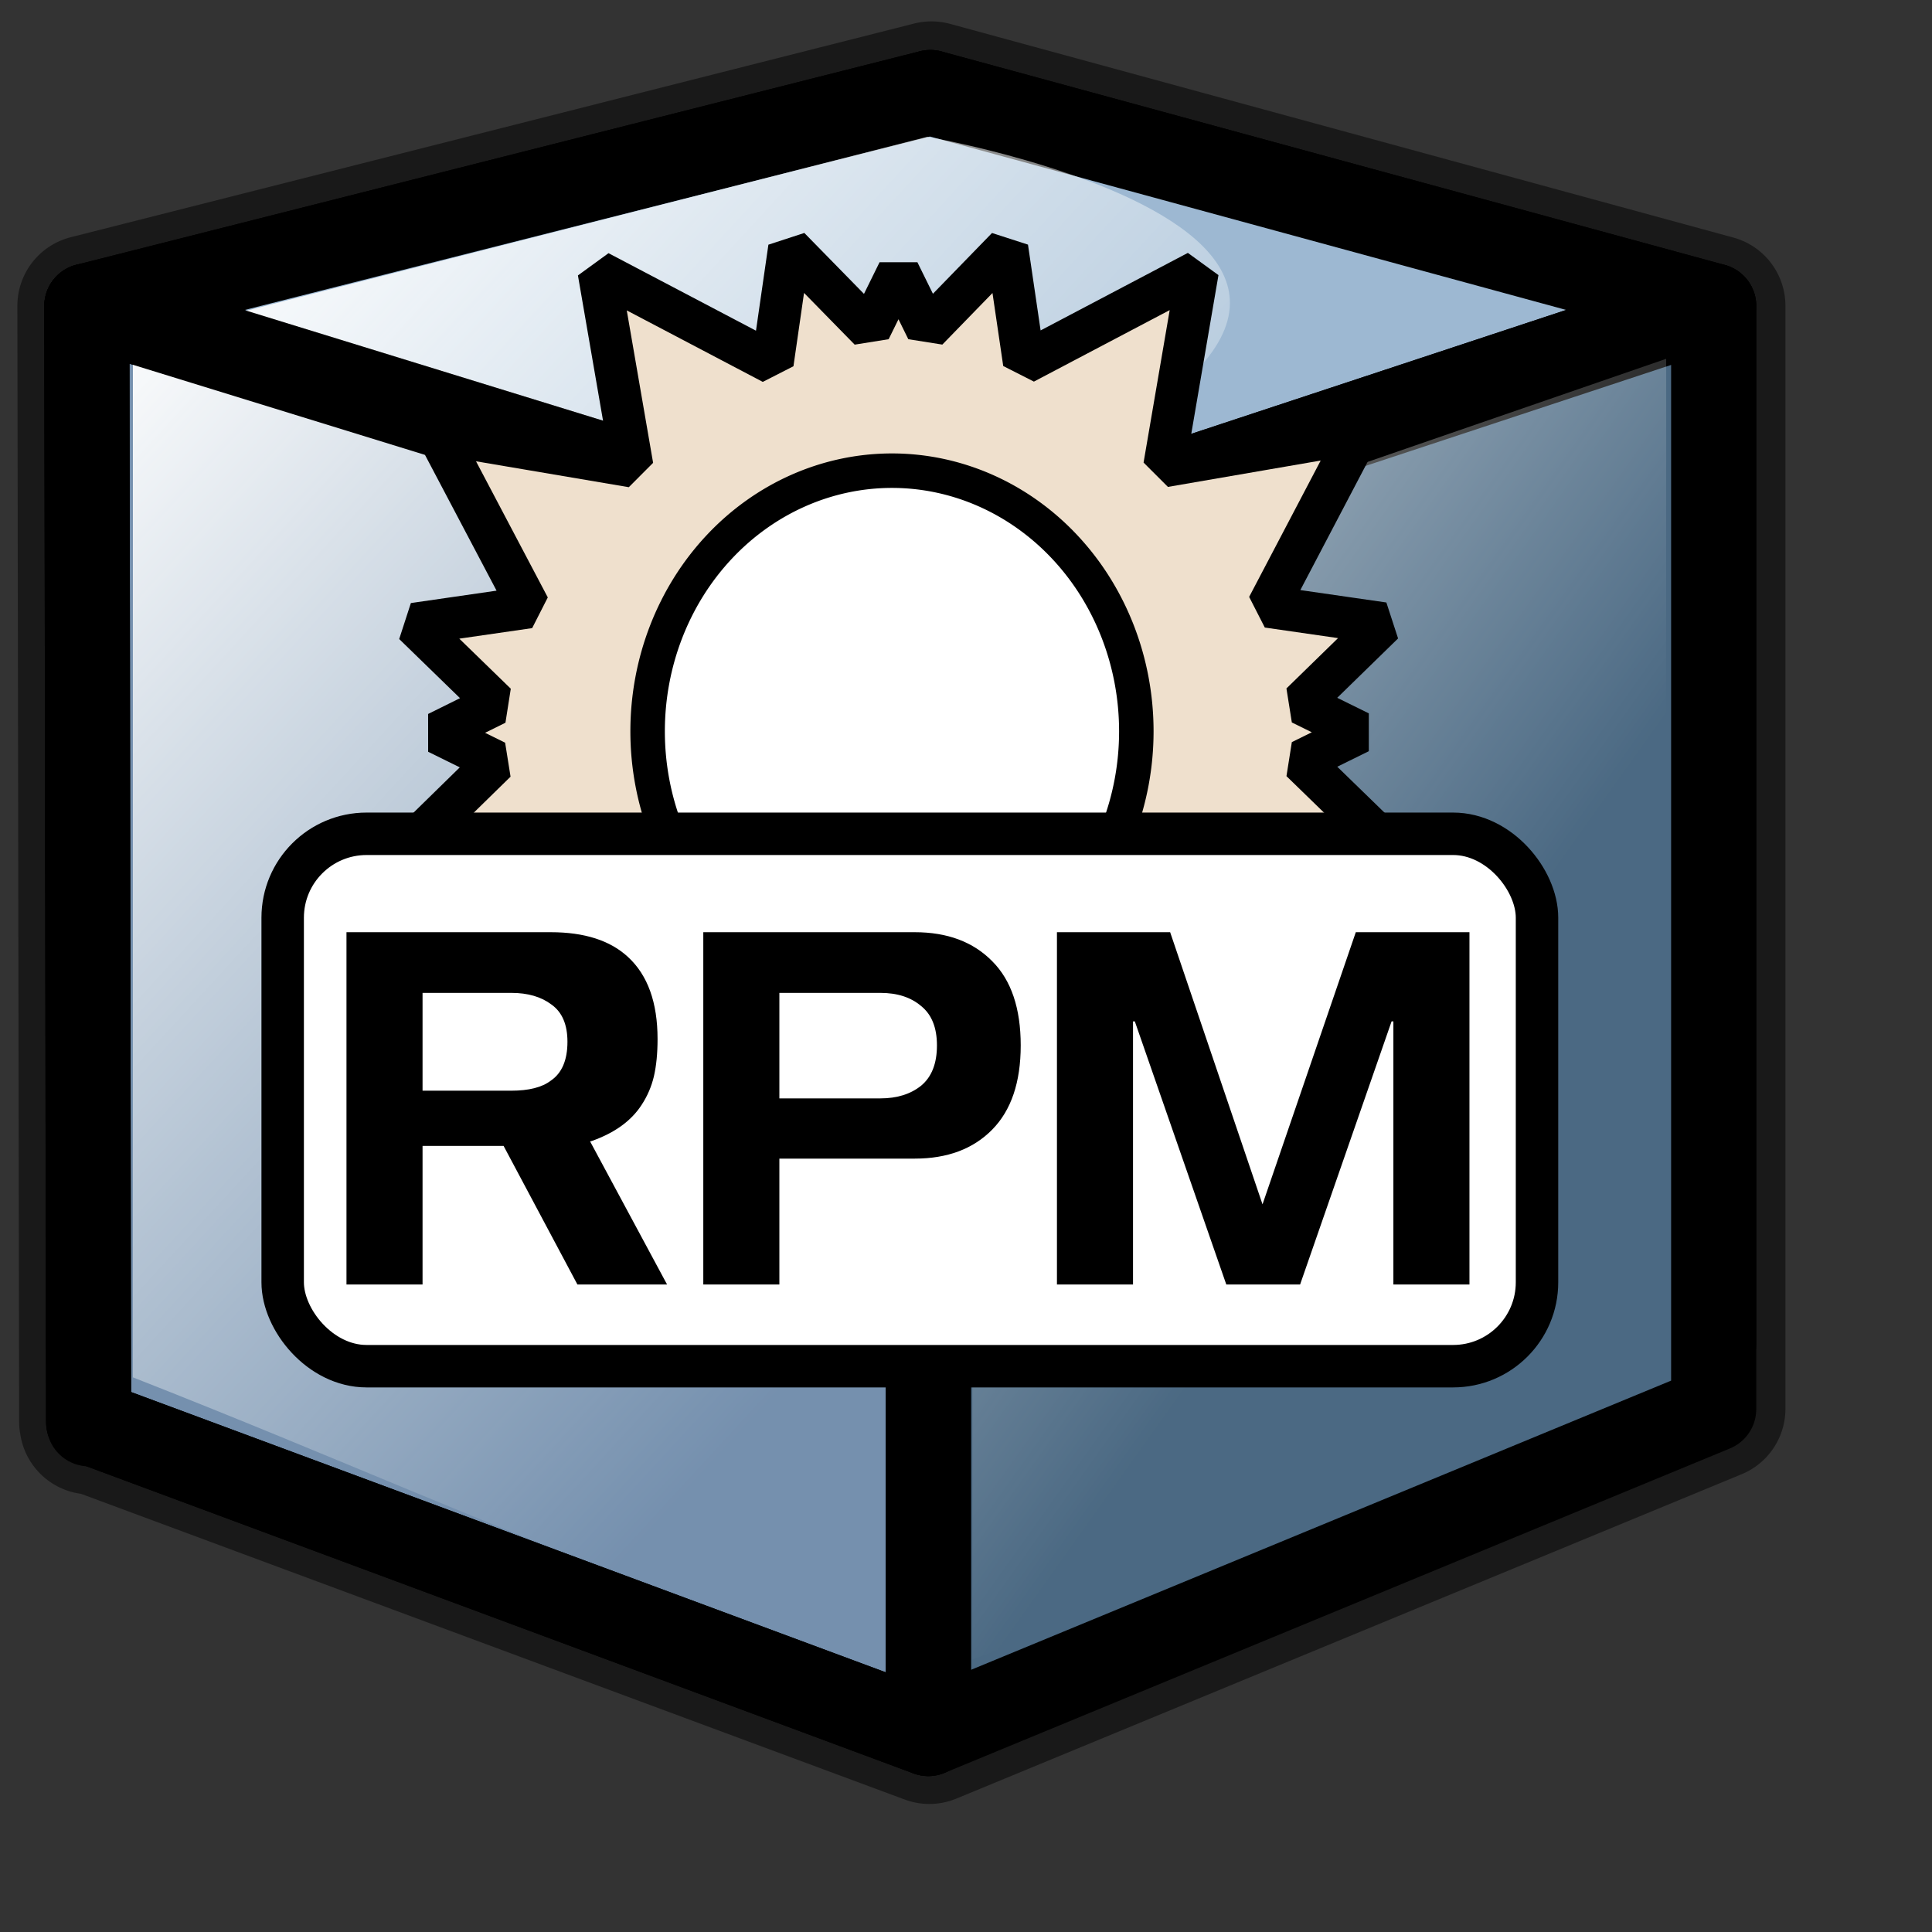 <?xml version="1.0" encoding="UTF-8" standalone="no"?>
<!DOCTYPE svg PUBLIC "-//W3C//DTD SVG 20010904//EN"
"http://www.w3.org/TR/2001/REC-SVG-20010904/DTD/svg10.dtd">
<!-- Created with Inkscape (http://www.inkscape.org/) -->
<svg
   id="svg1"
   sodipodi:version="0.32"
   inkscape:version="0.38.1"
   width="128pt"
   height="128pt"
   sodipodi:docbase="/usr/share/icons/Fuzzy/scalable/mimetypes"
   sodipodi:docname="gnome-mime-application-x-rpm.svg"
   xmlns="http://www.w3.org/2000/svg"
   xmlns:inkscape="http://www.inkscape.org/namespaces/inkscape"
   xmlns:sodipodi="http://sodipodi.sourceforge.net/DTD/sodipodi-0.dtd"
   xmlns:xlink="http://www.w3.org/1999/xlink">
  <rect width="100%" height="100%" fill="#333333" stroke="none"/>
  <defs
     id="defs3">
    <linearGradient
       id="linearGradient850">
      <stop
         style="stop-color:#fbffff;stop-opacity:0;"
         offset="0"
         id="stop851" />
      <stop
         style="stop-color:#ffffff;stop-opacity:1;"
         offset="1"
         id="stop852" />
    </linearGradient>
    <linearGradient
       xlink:href="#linearGradient850"
       id="linearGradient859"
       x1="0.578"
       y1="0.569"
       x2="0.078"
       y2="0.01" />
    <linearGradient
       id="linearGradient839">
      <stop
         style="stop-color:#46a046;stop-opacity:1;"
         offset="0"
         id="stop840" />
      <stop
         style="stop-color:#df421e;stop-opacity:1;"
         offset="0.394"
         id="stop841" />
      <stop
         style="stop-color:#ada7c8;stop-opacity:1;"
         offset="0.72"
         id="stop842" />
      <stop
         style="stop-color:#eed680;stop-opacity:1;"
         offset="1"
         id="stop843" />
    </linearGradient>
    <linearGradient
       id="linearGradient833">
      <stop
         style="stop-color:#00ff00;stop-opacity:1;"
         offset="0"
         id="stop834" />
      <stop
         style="stop-color:#ff0000;stop-opacity:1;"
         offset="0.308"
         id="stop837" />
      <stop
         style="stop-color:#7f8cff;stop-opacity:1;"
         offset="0.75"
         id="stop838" />
      <stop
         style="stop-color:#ffff00;stop-opacity:1;"
         offset="1"
         id="stop835" />
    </linearGradient>
    <linearGradient
       xlink:href="#linearGradient850"
       id="linearGradient836"
       x1="0.472"
       y1="0.67"
       x2="-0.089"
       y2="-0.079" />
    <linearGradient
       xlink:href="#linearGradient850"
       id="linearGradient855"
       x1="0.62"
       y1="0.669"
       x2="0.03"
       y2="0.019" />
    <linearGradient
       xlink:href="#linearGradient850"
       id="linearGradient853"
       x1="0.393"
       y1="0.92"
       x2="0.675"
       y2="0.292" />
  </defs>
  <sodipodi:namedview
     id="base"
     pagecolor="#ffffff"
     bordercolor="#666666"
     borderopacity="1.0"
     inkscape:pageopacity="0.0"
     inkscape:pageshadow="2"
     inkscape:zoom="5.0234375"
     inkscape:cx="64.165964"
     inkscape:cy="63.499648"
     inkscape:window-width="751"
     inkscape:window-height="909"
     showgrid="true"
     snaptogrid="false"
     gridspacingx="1mm"
     gridspacingy="1mm"
     inkscape:window-x="0"
     inkscape:window-y="31" />
  <path
     style="font-size:40;stroke-width:12.5;font-family:Trek;stroke:#000000;stroke-opacity:0.5;fill:none;stroke-dasharray:none;stroke-linejoin:round;"
     d="M 82.283,8.138 L 7.783,27.013 L 7.939,125.575 L 7.971,125.575 L 7.971,125.763 L 8.252,125.7 L 82.096,153.107 L 151.47,124.45 L 151.47,118.732 L 151.47,27.013 L 82.283,8.138 z "
     id="path874" />
  <path
     style="font-size:12;fill:#515151;fill-rule:evenodd;stroke:#000000;stroke-width:7.521;stroke-linecap:round;stroke-linejoin:round;"
     d="M 151.382,27.033 L 151.382,118.743 L 84.429,104.014 L 82.186,8.173 L 151.382,27.033 z "
     id="path633"
     sodipodi:nodetypes="ccccc" />
  <path
     style="font-size:12;fill:#4a494d;fill-rule:evenodd;stroke:#000000;stroke-width:7.521;stroke-linecap:round;stroke-linejoin:round;"
     d="M 7.672,27.033 L 82.186,8.173 L 86.96,107.279 L 7.867,125.774 L 7.672,27.033 z "
     id="path631"
     sodipodi:nodetypes="ccccc" />
  <path
     style="font-size:12;fill:#9db8d2;fill-rule:evenodd;stroke:#000000;stroke-width:7.521;stroke-linecap:round;stroke-linejoin:round;"
     d="M 82.004,49.961 L 151.382,27.033 L 82.186,8.173 L 7.672,27.033 L 82.004,49.961 z "
     id="path640"
     sodipodi:nodetypes="ccccc" />
  <path
     style="font-size:12;fill:#4b6983;fill-rule:evenodd;stroke:#000000;stroke-width:7.521;stroke-linecap:round;stroke-linejoin:round;"
     d="M 151.382,27.033 L 151.382,124.475 L 82.004,153.134 L 82.004,49.961 L 151.382,27.033 z "
     id="path627"
     sodipodi:nodetypes="ccccc" />
  <path
     style="font-size:12;fill:#7590ae;fill-rule:evenodd;stroke:#000000;stroke-width:7.521;stroke-linecap:round;stroke-linejoin:round;"
     d="M 82.004,49.961 L 82.004,153.134 L 7.825,125.585 L 7.672,27.033 L 82.004,49.961 z "
     id="path629"
     sodipodi:nodetypes="ccccc" />
  <path
     style="fill:url(#linearGradient859);fill-rule:evenodd;stroke:none;stroke-opacity:1;stroke-width:1pt;stroke-linejoin:miter;stroke-linecap:butt;fill-opacity:1;"
     d="M 81.911,12.086 L 11.739,30.006 L 11.739,121.671 C 84.777,150.325 96.941,169.124 78.272,47.31 C 144.424,22.937 81.911,12.086 81.911,12.086 z "
     id="path892"
     sodipodi:nodetypes="ccccc" />
  <path
     style="fill:url(#linearGradient836);fill-rule:evenodd;stroke:none;stroke-opacity:1;stroke-width:1pt;stroke-linejoin:miter;stroke-linecap:butt;fill-opacity:0.75;"
     d="M 85.893,52.859 L 85.893,146.582 C 86.168,146.582 115.302,135.588 128.77,121.846 C 142.512,110.577 147.184,87.765 147.184,87.765 L 147.184,31.696 L 85.893,52.859 z "
     id="path849"
     sodipodi:nodetypes="cccccc" />
  <path
     style="font-size:12;fill:none;fill-rule:evenodd;stroke:#000000;stroke-width:7.521;stroke-linecap:round;stroke-linejoin:round;"
     d="M 82.004,49.961 L 82.004,153.134 L 7.825,125.585 L 7.672,27.033 L 82.004,49.961 z "
     id="path852"
     sodipodi:nodetypes="ccccc" />
  <g
     id="g900"
     transform="matrix(0.855,0,0,0.855,34.267,27.979)">
    <path
       style="font-size:12;fill:#efe0cd;fill-rule:evenodd;stroke:#000000;stroke-width:6.25;stroke-linecap:square;stroke-linejoin:bevel;"
       d="M 65.285,7.337 L 62.814,24.464 L 37.038,10.916 L 42.023,39.759 L 13.137,34.86 L 26.727,60.636 L 9.643,63.107 L 21.828,74.951 L 13.137,79.254 L 21.785,83.515 L 9.643,95.401 L 26.77,97.872 L 13.222,123.648 L 42.108,118.664 L 37.166,147.55 L 62.899,133.959 L 65.413,151.043 L 77.214,138.901 L 81.517,147.55 L 85.82,138.858 L 97.665,151.043 L 100.136,133.916 L 125.954,147.465 L 120.969,118.621 L 149.813,123.521 L 136.265,97.787 L 153.349,95.274 L 141.164,83.429 L 149.813,79.169 L 141.164,74.908 L 153.349,63.022 L 136.222,60.551 L 149.77,34.732 L 120.884,39.717 L 125.826,10.873 L 100.093,24.422 L 97.579,7.337 L 85.735,19.522 L 81.475,10.873 L 77.214,19.522 L 65.285,7.337 z "
       id="path829"
       transform="matrix(0.697,0,0,0.697,-4.037,-12.247)" />
    <path
       sodipodi:type="arc"
       style="fill:#ffffff;fill-rule:evenodd;stroke:#000000;stroke-width:3.75;"
       id="path830"
       sodipodi:cx="83.267715"
       sodipodi:cy="74.960632"
       sodipodi:rx="26.574802"
       sodipodi:ry="28.346457"
       d="M 109.843 74.961 A 26.575 28.346 0 1 0 56.693,74.961 A 26.575 28.346 0 1 0 109.843 74.961 z"
       transform="matrix(0.95,0,0,0.95,-27.026,-28.379)" />
  </g>
  <rect
     style="fill:#ffffff;fill-rule:evenodd;stroke:#000000;stroke-width:3.75;stroke-dasharray:none;"
     id="rect853"
     width="110.804"
     height="47.03"
     ry="7.411"
     x="24.971"
     y="73.655" />
  <path
     style="font-size:40;stroke-width:1pt;font-family:Trek;"
     d="M 100.087,113.468 L 93.367,113.468 L 93.367,82.348 L 103.367,82.348 L 111.527,106.388 L 119.767,82.348 L 129.807,82.348 L 129.807,113.468 L 123.087,113.468 L 123.087,90.228 L 122.927,90.228 L 114.847,113.468 L 108.327,113.468 L 100.247,90.228 L 100.087,90.228 L 100.087,113.468 z M 68.847,102.348 L 68.847,113.468 L 62.127,113.468 L 62.127,82.348 L 80.807,82.348 C 83.687,82.348 85.967,83.201 87.647,84.908 C 89.327,86.588 90.167,89.068 90.167,92.348 C 90.167,95.601 89.327,98.081 87.647,99.788 C 85.967,101.495 83.687,102.348 80.807,102.348 L 68.847,102.348 z M 68.847,87.708 L 68.847,97.028 L 77.767,97.028 C 79.233,97.028 80.433,96.655 81.367,95.908 C 82.3,95.135 82.767,93.948 82.767,92.348 C 82.767,90.775 82.3,89.615 81.367,88.868 C 80.46,88.095 79.26,87.708 77.767,87.708 L 68.847,87.708 z M 44.487,101.228 L 37.327,101.228 L 37.327,113.468 L 30.607,113.468 L 30.607,82.348 L 48.647,82.348 C 51.633,82.348 53.913,83.081 55.487,84.548 C 57.22,86.148 58.087,88.561 58.087,91.788 C 58.087,93.041 57.98,94.135 57.767,95.068 C 57.553,95.975 57.193,96.815 56.687,97.588 C 55.78,99.001 54.313,100.068 52.287,100.788 L 52.127,100.828 L 58.927,113.468 L 51.007,113.468 L 44.487,101.228 z M 37.327,87.708 L 37.327,96.348 L 45.167,96.348 C 46.713,96.348 47.873,96.055 48.647,95.468 C 49.633,94.801 50.127,93.655 50.127,92.028 C 50.127,90.508 49.66,89.415 48.727,88.748 C 47.82,88.055 46.633,87.708 45.167,87.708 L 37.327,87.708 z "
     id="path905" />
</svg>
